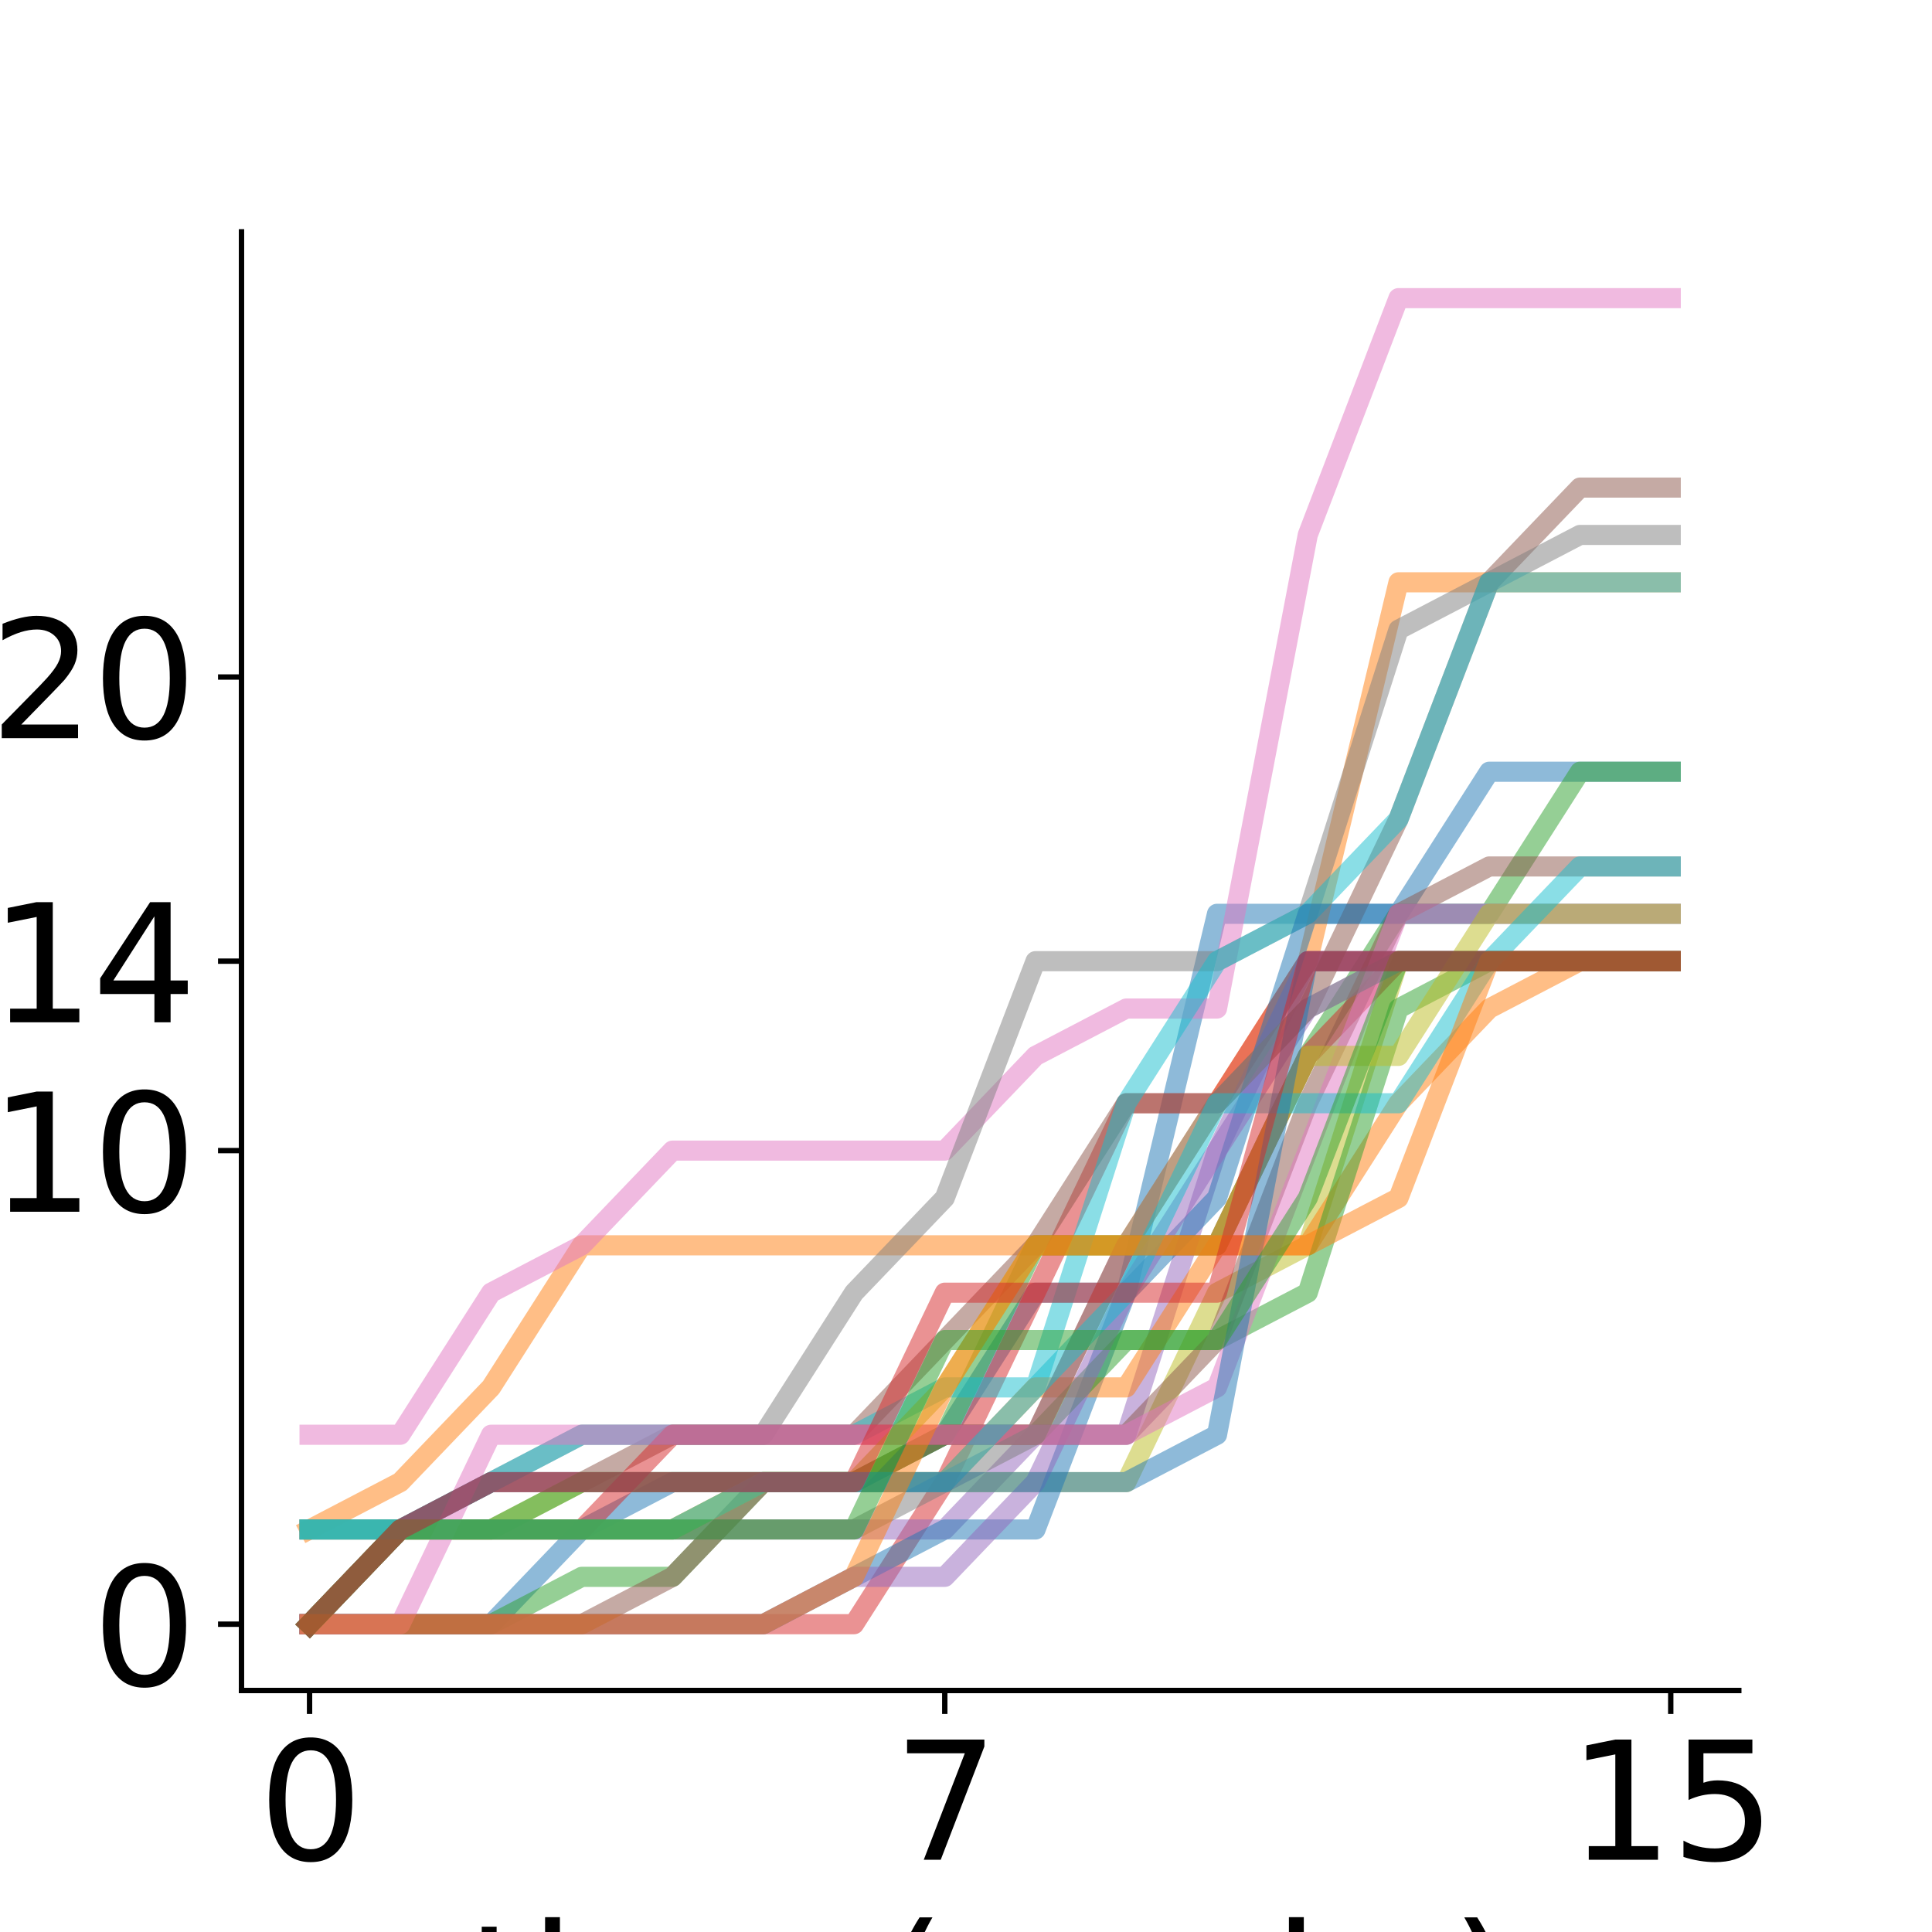 <?xml version="1.0" encoding="utf-8" standalone="no"?>
<!DOCTYPE svg PUBLIC "-//W3C//DTD SVG 1.1//EN"
  "http://www.w3.org/Graphics/SVG/1.1/DTD/svg11.dtd">
<svg xmlns:xlink="http://www.w3.org/1999/xlink" width="288pt" height="288pt" viewBox="0 0 288 288" xmlns="http://www.w3.org/2000/svg" version="1.1">
 <defs>
  <style type="text/css">*{stroke-linejoin: round; stroke-linecap: butt}</style>
 </defs>
 <g id="figure_1">
  <g id="patch_1">
   <path d="M 0 288 
L 288 288 
L 288 0 
L 0 0 
z
" style="fill: #ffffff"/>
  </g>
  <g id="axes_1">
   <g id="patch_2">
    <path d="M 36 252 
L 259.2 252 
L 259.2 34.56 
L 36 34.56 
z
" style="fill: #ffffff"/>
   </g>
   <g id="matplotlib.axis_1">
    <g id="xtick_1">
     <g id="line2d_1">
      <defs>
       <path id="me2fc2c958a" d="M 0 0 
L 0 3.5 
" style="stroke: #000000; stroke-width: 0.8"/>
      </defs>
      <g>
       <use xlink:href="#me2fc2c958a" x="46.145" y="252" style="stroke: #000000; stroke-width: 0.8"/>
      </g>
     </g>
     <g id="text_1">
      <!-- 0 -->
      <g transform="translate(38.51 277.236) scale(0.24 -0.24)">
       <defs>
        <path id="DejaVuSans-30" d="M 2034 4250 
Q 1547 4250 1301 3770 
Q 1056 3291 1056 2328 
Q 1056 1369 1301 889 
Q 1547 409 2034 409 
Q 2525 409 2770 889 
Q 3016 1369 3016 2328 
Q 3016 3291 2770 3770 
Q 2525 4250 2034 4250 
z
M 2034 4750 
Q 2819 4750 3233 4129 
Q 3647 3509 3647 2328 
Q 3647 1150 3233 529 
Q 2819 -91 2034 -91 
Q 1250 -91 836 529 
Q 422 1150 422 2328 
Q 422 3509 836 4129 
Q 1250 4750 2034 4750 
z
" transform="scale(0.016)"/>
       </defs>
       <use xlink:href="#DejaVuSans-30"/>
      </g>
     </g>
    </g>
    <g id="xtick_2">
     <g id="line2d_2">
      <g>
       <use xlink:href="#me2fc2c958a" x="140.836" y="252" style="stroke: #000000; stroke-width: 0.8"/>
      </g>
     </g>
     <g id="text_2">
      <!-- 7 -->
      <g transform="translate(133.201 277.236) scale(0.24 -0.24)">
       <defs>
        <path id="DejaVuSans-37" d="M 525 4666 
L 3525 4666 
L 3525 4397 
L 1831 0 
L 1172 0 
L 2766 4134 
L 525 4134 
L 525 4666 
z
" transform="scale(0.016)"/>
       </defs>
       <use xlink:href="#DejaVuSans-37"/>
      </g>
     </g>
    </g>
    <g id="xtick_3">
     <g id="line2d_3">
      <g>
       <use xlink:href="#me2fc2c958a" x="249.055" y="252" style="stroke: #000000; stroke-width: 0.8"/>
      </g>
     </g>
     <g id="text_3">
      <!-- 15 -->
      <g transform="translate(233.785 277.236) scale(0.24 -0.24)">
       <defs>
        <path id="DejaVuSans-31" d="M 794 531 
L 1825 531 
L 1825 4091 
L 703 3866 
L 703 4441 
L 1819 4666 
L 2450 4666 
L 2450 531 
L 3481 531 
L 3481 0 
L 794 0 
L 794 531 
z
" transform="scale(0.016)"/>
        <path id="DejaVuSans-35" d="M 691 4666 
L 3169 4666 
L 3169 4134 
L 1269 4134 
L 1269 2991 
Q 1406 3038 1543 3061 
Q 1681 3084 1819 3084 
Q 2600 3084 3056 2656 
Q 3513 2228 3513 1497 
Q 3513 744 3044 326 
Q 2575 -91 1722 -91 
Q 1428 -91 1123 -41 
Q 819 9 494 109 
L 494 744 
Q 775 591 1075 516 
Q 1375 441 1709 441 
Q 2250 441 2565 725 
Q 2881 1009 2881 1497 
Q 2881 1984 2565 2268 
Q 2250 2553 1709 2553 
Q 1456 2553 1204 2497 
Q 953 2441 691 2322 
L 691 4666 
z
" transform="scale(0.016)"/>
       </defs>
       <use xlink:href="#DejaVuSans-31"/>
       <use xlink:href="#DejaVuSans-35" x="63.623"/>
      </g>
     </g>
    </g>
    <g id="text_4">
     <!-- time (weeks) -->
     <g transform="translate(69.531 304.464) scale(0.24 -0.24)">
      <defs>
       <path id="DejaVuSans-74" d="M 1172 4494 
L 1172 3500 
L 2356 3500 
L 2356 3053 
L 1172 3053 
L 1172 1153 
Q 1172 725 1289 603 
Q 1406 481 1766 481 
L 2356 481 
L 2356 0 
L 1766 0 
Q 1100 0 847 248 
Q 594 497 594 1153 
L 594 3053 
L 172 3053 
L 172 3500 
L 594 3500 
L 594 4494 
L 1172 4494 
z
" transform="scale(0.016)"/>
       <path id="DejaVuSans-69" d="M 603 3500 
L 1178 3500 
L 1178 0 
L 603 0 
L 603 3500 
z
M 603 4863 
L 1178 4863 
L 1178 4134 
L 603 4134 
L 603 4863 
z
" transform="scale(0.016)"/>
       <path id="DejaVuSans-6d" d="M 3328 2828 
Q 3544 3216 3844 3400 
Q 4144 3584 4550 3584 
Q 5097 3584 5394 3201 
Q 5691 2819 5691 2113 
L 5691 0 
L 5113 0 
L 5113 2094 
Q 5113 2597 4934 2840 
Q 4756 3084 4391 3084 
Q 3944 3084 3684 2787 
Q 3425 2491 3425 1978 
L 3425 0 
L 2847 0 
L 2847 2094 
Q 2847 2600 2669 2842 
Q 2491 3084 2119 3084 
Q 1678 3084 1418 2786 
Q 1159 2488 1159 1978 
L 1159 0 
L 581 0 
L 581 3500 
L 1159 3500 
L 1159 2956 
Q 1356 3278 1631 3431 
Q 1906 3584 2284 3584 
Q 2666 3584 2933 3390 
Q 3200 3197 3328 2828 
z
" transform="scale(0.016)"/>
       <path id="DejaVuSans-65" d="M 3597 1894 
L 3597 1613 
L 953 1613 
Q 991 1019 1311 708 
Q 1631 397 2203 397 
Q 2534 397 2845 478 
Q 3156 559 3463 722 
L 3463 178 
Q 3153 47 2828 -22 
Q 2503 -91 2169 -91 
Q 1331 -91 842 396 
Q 353 884 353 1716 
Q 353 2575 817 3079 
Q 1281 3584 2069 3584 
Q 2775 3584 3186 3129 
Q 3597 2675 3597 1894 
z
M 3022 2063 
Q 3016 2534 2758 2815 
Q 2500 3097 2075 3097 
Q 1594 3097 1305 2825 
Q 1016 2553 972 2059 
L 3022 2063 
z
" transform="scale(0.016)"/>
       <path id="DejaVuSans-20" transform="scale(0.016)"/>
       <path id="DejaVuSans-28" d="M 1984 4856 
Q 1566 4138 1362 3434 
Q 1159 2731 1159 2009 
Q 1159 1288 1364 580 
Q 1569 -128 1984 -844 
L 1484 -844 
Q 1016 -109 783 600 
Q 550 1309 550 2009 
Q 550 2706 781 3412 
Q 1013 4119 1484 4856 
L 1984 4856 
z
" transform="scale(0.016)"/>
       <path id="DejaVuSans-77" d="M 269 3500 
L 844 3500 
L 1563 769 
L 2278 3500 
L 2956 3500 
L 3675 769 
L 4391 3500 
L 4966 3500 
L 4050 0 
L 3372 0 
L 2619 2869 
L 1863 0 
L 1184 0 
L 269 3500 
z
" transform="scale(0.016)"/>
       <path id="DejaVuSans-6b" d="M 581 4863 
L 1159 4863 
L 1159 1991 
L 2875 3500 
L 3609 3500 
L 1753 1863 
L 3688 0 
L 2938 0 
L 1159 1709 
L 1159 0 
L 581 0 
L 581 4863 
z
" transform="scale(0.016)"/>
       <path id="DejaVuSans-73" d="M 2834 3397 
L 2834 2853 
Q 2591 2978 2328 3040 
Q 2066 3103 1784 3103 
Q 1356 3103 1142 2972 
Q 928 2841 928 2578 
Q 928 2378 1081 2264 
Q 1234 2150 1697 2047 
L 1894 2003 
Q 2506 1872 2764 1633 
Q 3022 1394 3022 966 
Q 3022 478 2636 193 
Q 2250 -91 1575 -91 
Q 1294 -91 989 -36 
Q 684 19 347 128 
L 347 722 
Q 666 556 975 473 
Q 1284 391 1588 391 
Q 1994 391 2212 530 
Q 2431 669 2431 922 
Q 2431 1156 2273 1281 
Q 2116 1406 1581 1522 
L 1381 1569 
Q 847 1681 609 1914 
Q 372 2147 372 2553 
Q 372 3047 722 3315 
Q 1072 3584 1716 3584 
Q 2034 3584 2315 3537 
Q 2597 3491 2834 3397 
z
" transform="scale(0.016)"/>
       <path id="DejaVuSans-29" d="M 513 4856 
L 1013 4856 
Q 1481 4119 1714 3412 
Q 1947 2706 1947 2009 
Q 1947 1309 1714 600 
Q 1481 -109 1013 -844 
L 513 -844 
Q 928 -128 1133 580 
Q 1338 1288 1338 2009 
Q 1338 2731 1133 3434 
Q 928 4138 513 4856 
z
" transform="scale(0.016)"/>
      </defs>
      <use xlink:href="#DejaVuSans-74"/>
      <use xlink:href="#DejaVuSans-69" x="39.209"/>
      <use xlink:href="#DejaVuSans-6d" x="66.992"/>
      <use xlink:href="#DejaVuSans-65" x="164.404"/>
      <use xlink:href="#DejaVuSans-20" x="225.928"/>
      <use xlink:href="#DejaVuSans-28" x="257.715"/>
      <use xlink:href="#DejaVuSans-77" x="296.729"/>
      <use xlink:href="#DejaVuSans-65" x="378.516"/>
      <use xlink:href="#DejaVuSans-65" x="440.039"/>
      <use xlink:href="#DejaVuSans-6b" x="501.562"/>
      <use xlink:href="#DejaVuSans-73" x="559.473"/>
      <use xlink:href="#DejaVuSans-29" x="611.572"/>
     </g>
    </g>
   </g>
   <g id="matplotlib.axis_2">
    <g id="ytick_1">
     <g id="line2d_4">
      <defs>
       <path id="m3c4f16cdb2" d="M 0 0 
L -3.5 0 
" style="stroke: #000000; stroke-width: 0.8"/>
      </defs>
      <g>
       <use xlink:href="#m3c4f16cdb2" x="36" y="242.116" style="stroke: #000000; stroke-width: 0.8"/>
      </g>
     </g>
     <g id="text_5">
      <!-- 0 -->
      <g transform="translate(13.73 251.234) scale(0.24 -0.24)">
       <use xlink:href="#DejaVuSans-30"/>
      </g>
     </g>
    </g>
    <g id="ytick_2">
     <g id="line2d_5">
      <g>
       <use xlink:href="#m3c4f16cdb2" x="36" y="171.519" style="stroke: #000000; stroke-width: 0.8"/>
      </g>
     </g>
     <g id="text_6">
      <!-- 10 -->
      <g transform="translate(-1.54 180.637) scale(0.24 -0.24)">
       <use xlink:href="#DejaVuSans-31"/>
       <use xlink:href="#DejaVuSans-30" x="63.623"/>
      </g>
     </g>
    </g>
    <g id="ytick_3">
     <g id="line2d_6">
      <g>
       <use xlink:href="#m3c4f16cdb2" x="36" y="100.922" style="stroke: #000000; stroke-width: 0.8"/>
      </g>
     </g>
     <g id="text_7">
      <!-- 20 -->
      <g transform="translate(-1.54 110.04) scale(0.24 -0.24)">
       <defs>
        <path id="DejaVuSans-32" d="M 1228 531 
L 3431 531 
L 3431 0 
L 469 0 
L 469 531 
Q 828 903 1448 1529 
Q 2069 2156 2228 2338 
Q 2531 2678 2651 2914 
Q 2772 3150 2772 3378 
Q 2772 3750 2511 3984 
Q 2250 4219 1831 4219 
Q 1534 4219 1204 4116 
Q 875 4013 500 3803 
L 500 4441 
Q 881 4594 1212 4672 
Q 1544 4750 1819 4750 
Q 2544 4750 2975 4387 
Q 3406 4025 3406 3419 
Q 3406 3131 3298 2873 
Q 3191 2616 2906 2266 
Q 2828 2175 2409 1742 
Q 1991 1309 1228 531 
z
" transform="scale(0.016)"/>
       </defs>
       <use xlink:href="#DejaVuSans-32"/>
       <use xlink:href="#DejaVuSans-30" x="63.623"/>
      </g>
     </g>
    </g>
    <g id="ytick_4">
     <g id="line2d_7">
      <g>
       <use xlink:href="#m3c4f16cdb2" x="36" y="143.28" style="stroke: #000000; stroke-width: 0.8"/>
      </g>
     </g>
     <g id="text_8">
      <!-- 14 -->
      <g transform="translate(-1.54 152.398) scale(0.24 -0.24)">
       <defs>
        <path id="DejaVuSans-34" d="M 2419 4116 
L 825 1625 
L 2419 1625 
L 2419 4116 
z
M 2253 4666 
L 3047 4666 
L 3047 1625 
L 3713 1625 
L 3713 1100 
L 3047 1100 
L 3047 0 
L 2419 0 
L 2419 1100 
L 313 1100 
L 313 1709 
L 2253 4666 
z
" transform="scale(0.016)"/>
       </defs>
       <use xlink:href="#DejaVuSans-31"/>
       <use xlink:href="#DejaVuSans-34" x="63.623"/>
      </g>
     </g>
    </g>
    <g id="text_9">
     <!-- research units  -->
     <g transform="translate(-37.406 232.309) rotate(-90) scale(0.24 -0.24)">
      <defs>
       <path id="DejaVuSans-72" d="M 2631 2963 
Q 2534 3019 2420 3045 
Q 2306 3072 2169 3072 
Q 1681 3072 1420 2755 
Q 1159 2438 1159 1844 
L 1159 0 
L 581 0 
L 581 3500 
L 1159 3500 
L 1159 2956 
Q 1341 3275 1631 3429 
Q 1922 3584 2338 3584 
Q 2397 3584 2469 3576 
Q 2541 3569 2628 3553 
L 2631 2963 
z
" transform="scale(0.016)"/>
       <path id="DejaVuSans-61" d="M 2194 1759 
Q 1497 1759 1228 1600 
Q 959 1441 959 1056 
Q 959 750 1161 570 
Q 1363 391 1709 391 
Q 2188 391 2477 730 
Q 2766 1069 2766 1631 
L 2766 1759 
L 2194 1759 
z
M 3341 1997 
L 3341 0 
L 2766 0 
L 2766 531 
Q 2569 213 2275 61 
Q 1981 -91 1556 -91 
Q 1019 -91 701 211 
Q 384 513 384 1019 
Q 384 1609 779 1909 
Q 1175 2209 1959 2209 
L 2766 2209 
L 2766 2266 
Q 2766 2663 2505 2880 
Q 2244 3097 1772 3097 
Q 1472 3097 1187 3025 
Q 903 2953 641 2809 
L 641 3341 
Q 956 3463 1253 3523 
Q 1550 3584 1831 3584 
Q 2591 3584 2966 3190 
Q 3341 2797 3341 1997 
z
" transform="scale(0.016)"/>
       <path id="DejaVuSans-63" d="M 3122 3366 
L 3122 2828 
Q 2878 2963 2633 3030 
Q 2388 3097 2138 3097 
Q 1578 3097 1268 2742 
Q 959 2388 959 1747 
Q 959 1106 1268 751 
Q 1578 397 2138 397 
Q 2388 397 2633 464 
Q 2878 531 3122 666 
L 3122 134 
Q 2881 22 2623 -34 
Q 2366 -91 2075 -91 
Q 1284 -91 818 406 
Q 353 903 353 1747 
Q 353 2603 823 3093 
Q 1294 3584 2113 3584 
Q 2378 3584 2631 3529 
Q 2884 3475 3122 3366 
z
" transform="scale(0.016)"/>
       <path id="DejaVuSans-68" d="M 3513 2113 
L 3513 0 
L 2938 0 
L 2938 2094 
Q 2938 2591 2744 2837 
Q 2550 3084 2163 3084 
Q 1697 3084 1428 2787 
Q 1159 2491 1159 1978 
L 1159 0 
L 581 0 
L 581 4863 
L 1159 4863 
L 1159 2956 
Q 1366 3272 1645 3428 
Q 1925 3584 2291 3584 
Q 2894 3584 3203 3211 
Q 3513 2838 3513 2113 
z
" transform="scale(0.016)"/>
       <path id="DejaVuSans-75" d="M 544 1381 
L 544 3500 
L 1119 3500 
L 1119 1403 
Q 1119 906 1312 657 
Q 1506 409 1894 409 
Q 2359 409 2629 706 
Q 2900 1003 2900 1516 
L 2900 3500 
L 3475 3500 
L 3475 0 
L 2900 0 
L 2900 538 
Q 2691 219 2414 64 
Q 2138 -91 1772 -91 
Q 1169 -91 856 284 
Q 544 659 544 1381 
z
M 1991 3584 
L 1991 3584 
z
" transform="scale(0.016)"/>
       <path id="DejaVuSans-6e" d="M 3513 2113 
L 3513 0 
L 2938 0 
L 2938 2094 
Q 2938 2591 2744 2837 
Q 2550 3084 2163 3084 
Q 1697 3084 1428 2787 
Q 1159 2491 1159 1978 
L 1159 0 
L 581 0 
L 581 3500 
L 1159 3500 
L 1159 2956 
Q 1366 3272 1645 3428 
Q 1925 3584 2291 3584 
Q 2894 3584 3203 3211 
Q 3513 2838 3513 2113 
z
" transform="scale(0.016)"/>
      </defs>
      <use xlink:href="#DejaVuSans-72"/>
      <use xlink:href="#DejaVuSans-65" x="38.863"/>
      <use xlink:href="#DejaVuSans-73" x="100.387"/>
      <use xlink:href="#DejaVuSans-65" x="152.486"/>
      <use xlink:href="#DejaVuSans-61" x="214.01"/>
      <use xlink:href="#DejaVuSans-72" x="275.289"/>
      <use xlink:href="#DejaVuSans-63" x="314.152"/>
      <use xlink:href="#DejaVuSans-68" x="369.133"/>
      <use xlink:href="#DejaVuSans-20" x="432.512"/>
      <use xlink:href="#DejaVuSans-75" x="464.299"/>
      <use xlink:href="#DejaVuSans-6e" x="527.678"/>
      <use xlink:href="#DejaVuSans-69" x="591.057"/>
      <use xlink:href="#DejaVuSans-74" x="618.84"/>
      <use xlink:href="#DejaVuSans-73" x="658.049"/>
      <use xlink:href="#DejaVuSans-20" x="710.148"/>
     </g>
     <!--  completed -->
     <g transform="translate(-10.531 210.765) rotate(-90) scale(0.24 -0.24)">
      <defs>
       <path id="DejaVuSans-6f" d="M 1959 3097 
Q 1497 3097 1228 2736 
Q 959 2375 959 1747 
Q 959 1119 1226 758 
Q 1494 397 1959 397 
Q 2419 397 2687 759 
Q 2956 1122 2956 1747 
Q 2956 2369 2687 2733 
Q 2419 3097 1959 3097 
z
M 1959 3584 
Q 2709 3584 3137 3096 
Q 3566 2609 3566 1747 
Q 3566 888 3137 398 
Q 2709 -91 1959 -91 
Q 1206 -91 779 398 
Q 353 888 353 1747 
Q 353 2609 779 3096 
Q 1206 3584 1959 3584 
z
" transform="scale(0.016)"/>
       <path id="DejaVuSans-70" d="M 1159 525 
L 1159 -1331 
L 581 -1331 
L 581 3500 
L 1159 3500 
L 1159 2969 
Q 1341 3281 1617 3432 
Q 1894 3584 2278 3584 
Q 2916 3584 3314 3078 
Q 3713 2572 3713 1747 
Q 3713 922 3314 415 
Q 2916 -91 2278 -91 
Q 1894 -91 1617 61 
Q 1341 213 1159 525 
z
M 3116 1747 
Q 3116 2381 2855 2742 
Q 2594 3103 2138 3103 
Q 1681 3103 1420 2742 
Q 1159 2381 1159 1747 
Q 1159 1113 1420 752 
Q 1681 391 2138 391 
Q 2594 391 2855 752 
Q 3116 1113 3116 1747 
z
" transform="scale(0.016)"/>
       <path id="DejaVuSans-6c" d="M 603 4863 
L 1178 4863 
L 1178 0 
L 603 0 
L 603 4863 
z
" transform="scale(0.016)"/>
       <path id="DejaVuSans-64" d="M 2906 2969 
L 2906 4863 
L 3481 4863 
L 3481 0 
L 2906 0 
L 2906 525 
Q 2725 213 2448 61 
Q 2172 -91 1784 -91 
Q 1150 -91 751 415 
Q 353 922 353 1747 
Q 353 2572 751 3078 
Q 1150 3584 1784 3584 
Q 2172 3584 2448 3432 
Q 2725 3281 2906 2969 
z
M 947 1747 
Q 947 1113 1208 752 
Q 1469 391 1925 391 
Q 2381 391 2643 752 
Q 2906 1113 2906 1747 
Q 2906 2381 2643 2742 
Q 2381 3103 1925 3103 
Q 1469 3103 1208 2742 
Q 947 2381 947 1747 
z
" transform="scale(0.016)"/>
      </defs>
      <use xlink:href="#DejaVuSans-20"/>
      <use xlink:href="#DejaVuSans-63" x="31.787"/>
      <use xlink:href="#DejaVuSans-6f" x="86.768"/>
      <use xlink:href="#DejaVuSans-6d" x="147.949"/>
      <use xlink:href="#DejaVuSans-70" x="245.361"/>
      <use xlink:href="#DejaVuSans-6c" x="308.838"/>
      <use xlink:href="#DejaVuSans-65" x="336.621"/>
      <use xlink:href="#DejaVuSans-74" x="398.145"/>
      <use xlink:href="#DejaVuSans-65" x="437.354"/>
      <use xlink:href="#DejaVuSans-64" x="498.877"/>
     </g>
    </g>
   </g>
   <g id="line2d_8">
    <path d="M 46.145 242.116 
L 59.673 242.116 
L 73.2 242.116 
L 86.727 227.997 
L 100.255 220.937 
L 113.782 220.937 
L 127.309 220.937 
L 140.836 213.877 
L 154.364 192.698 
L 167.891 192.698 
L 181.418 136.22 
L 194.945 136.22 
L 208.473 136.22 
L 222 115.041 
L 235.527 115.041 
L 249.055 115.041 
" clip-path="url(#p5a8e2c2d69)" style="fill: none; stroke: #1f77b4; stroke-opacity: 0.5; stroke-width: 3; stroke-linecap: square"/>
   </g>
   <g id="line2d_9">
    <path d="M 46.145 227.997 
L 59.673 220.937 
L 73.2 206.818 
L 86.727 185.638 
L 100.255 185.638 
L 113.782 185.638 
L 127.309 185.638 
L 140.836 185.638 
L 154.364 185.638 
L 167.891 185.638 
L 181.418 164.459 
L 194.945 143.28 
L 208.473 86.802 
L 222 86.802 
L 235.527 86.802 
L 249.055 86.802 
" clip-path="url(#p5a8e2c2d69)" style="fill: none; stroke: #ff7f0e; stroke-opacity: 0.5; stroke-width: 3; stroke-linecap: square"/>
   </g>
   <g id="line2d_10">
    <path d="M 46.145 242.116 
L 59.673 242.116 
L 73.2 242.116 
L 86.727 235.057 
L 100.255 235.057 
L 113.782 220.937 
L 127.309 220.937 
L 140.836 213.877 
L 154.364 185.638 
L 167.891 185.638 
L 181.418 185.638 
L 194.945 157.399 
L 208.473 136.22 
L 222 136.22 
L 235.527 115.041 
L 249.055 115.041 
" clip-path="url(#p5a8e2c2d69)" style="fill: none; stroke: #2ca02c; stroke-opacity: 0.5; stroke-width: 3; stroke-linecap: square"/>
   </g>
   <g id="line2d_11">
    <path d="M 46.145 242.116 
L 59.673 242.116 
L 73.2 242.116 
L 86.727 242.116 
L 100.255 242.116 
L 113.782 242.116 
L 127.309 242.116 
L 140.836 220.937 
L 154.364 192.698 
L 167.891 164.459 
L 181.418 164.459 
L 194.945 143.28 
L 208.473 143.28 
L 222 143.28 
L 235.527 143.28 
L 249.055 143.28 
" clip-path="url(#p5a8e2c2d69)" style="fill: none; stroke: #d62728; stroke-opacity: 0.5; stroke-width: 3; stroke-linecap: square"/>
   </g>
   <g id="line2d_12">
    <path d="M 46.145 227.997 
L 59.673 227.997 
L 73.2 227.997 
L 86.727 227.997 
L 100.255 227.997 
L 113.782 227.997 
L 127.309 227.997 
L 140.836 227.997 
L 154.364 213.877 
L 167.891 213.877 
L 181.418 171.519 
L 194.945 143.28 
L 208.473 143.28 
L 222 143.28 
L 235.527 143.28 
L 249.055 143.28 
" clip-path="url(#p5a8e2c2d69)" style="fill: none; stroke: #9467bd; stroke-opacity: 0.5; stroke-width: 3; stroke-linecap: square"/>
   </g>
   <g id="line2d_13">
    <path d="M 46.145 227.997 
L 59.673 227.997 
L 73.2 220.937 
L 86.727 220.937 
L 100.255 213.877 
L 113.782 213.877 
L 127.309 213.877 
L 140.836 199.758 
L 154.364 185.638 
L 167.891 164.459 
L 181.418 164.459 
L 194.945 150.34 
L 208.473 122.101 
L 222 86.802 
L 235.527 72.683 
L 249.055 72.683 
" clip-path="url(#p5a8e2c2d69)" style="fill: none; stroke: #8c564b; stroke-opacity: 0.5; stroke-width: 3; stroke-linecap: square"/>
   </g>
   <g id="line2d_14">
    <path d="M 46.145 213.877 
L 59.673 213.877 
L 73.2 192.698 
L 86.727 185.638 
L 100.255 171.519 
L 113.782 171.519 
L 127.309 171.519 
L 140.836 171.519 
L 154.364 157.399 
L 167.891 150.34 
L 181.418 150.34 
L 194.945 79.742 
L 208.473 44.444 
L 222 44.444 
L 235.527 44.444 
L 249.055 44.444 
" clip-path="url(#p5a8e2c2d69)" style="fill: none; stroke: #e377c2; stroke-opacity: 0.5; stroke-width: 3; stroke-linecap: square"/>
   </g>
   <g id="line2d_15">
    <path d="M 46.145 227.997 
L 59.673 227.997 
L 73.2 220.937 
L 86.727 213.877 
L 100.255 213.877 
L 113.782 213.877 
L 127.309 192.698 
L 140.836 178.579 
L 154.364 143.28 
L 167.891 143.28 
L 181.418 143.28 
L 194.945 136.22 
L 208.473 93.862 
L 222 86.802 
L 235.527 79.742 
L 249.055 79.742 
" clip-path="url(#p5a8e2c2d69)" style="fill: none; stroke: #7f7f7f; stroke-opacity: 0.5; stroke-width: 3; stroke-linecap: square"/>
   </g>
   <g id="line2d_16">
    <path d="M 46.145 227.997 
L 59.673 227.997 
L 73.2 227.997 
L 86.727 220.937 
L 100.255 220.937 
L 113.782 220.937 
L 127.309 220.937 
L 140.836 220.937 
L 154.364 220.937 
L 167.891 220.937 
L 181.418 192.698 
L 194.945 185.638 
L 208.473 143.28 
L 222 143.28 
L 235.527 143.28 
L 249.055 143.28 
" clip-path="url(#p5a8e2c2d69)" style="fill: none; stroke: #bcbd22; stroke-opacity: 0.5; stroke-width: 3; stroke-linecap: square"/>
   </g>
   <g id="line2d_17">
    <path d="M 46.145 227.997 
L 59.673 227.997 
L 73.2 220.937 
L 86.727 213.877 
L 100.255 213.877 
L 113.782 213.877 
L 127.309 213.877 
L 140.836 206.818 
L 154.364 206.818 
L 167.891 164.459 
L 181.418 143.28 
L 194.945 136.22 
L 208.473 122.101 
L 222 86.802 
L 235.527 86.802 
L 249.055 86.802 
" clip-path="url(#p5a8e2c2d69)" style="fill: none; stroke: #17becf; stroke-opacity: 0.5; stroke-width: 3; stroke-linecap: square"/>
   </g>
   <g id="line2d_18">
    <path d="M 46.145 242.116 
L 59.673 242.116 
L 73.2 242.116 
L 86.727 242.116 
L 100.255 242.116 
L 113.782 242.116 
L 127.309 235.057 
L 140.836 227.997 
L 154.364 227.997 
L 167.891 192.698 
L 181.418 178.579 
L 194.945 136.22 
L 208.473 136.22 
L 222 136.22 
L 235.527 136.22 
L 249.055 136.22 
" clip-path="url(#p5a8e2c2d69)" style="fill: none; stroke: #1f77b4; stroke-opacity: 0.5; stroke-width: 3; stroke-linecap: square"/>
   </g>
   <g id="line2d_19">
    <path d="M 46.145 242.116 
L 59.673 227.997 
L 73.2 227.997 
L 86.727 227.997 
L 100.255 227.997 
L 113.782 220.937 
L 127.309 220.937 
L 140.836 220.937 
L 154.364 206.818 
L 167.891 206.818 
L 181.418 185.638 
L 194.945 185.638 
L 208.473 164.459 
L 222 150.34 
L 235.527 143.28 
L 249.055 143.28 
" clip-path="url(#p5a8e2c2d69)" style="fill: none; stroke: #ff7f0e; stroke-opacity: 0.5; stroke-width: 3; stroke-linecap: square"/>
   </g>
   <g id="line2d_20">
    <path d="M 46.145 242.116 
L 59.673 227.997 
L 73.2 227.997 
L 86.727 220.937 
L 100.255 220.937 
L 113.782 220.937 
L 127.309 220.937 
L 140.836 213.877 
L 154.364 213.877 
L 167.891 199.758 
L 181.418 199.758 
L 194.945 192.698 
L 208.473 150.34 
L 222 143.28 
L 235.527 143.28 
L 249.055 143.28 
" clip-path="url(#p5a8e2c2d69)" style="fill: none; stroke: #2ca02c; stroke-opacity: 0.5; stroke-width: 3; stroke-linecap: square"/>
   </g>
   <g id="line2d_21">
    <path d="M 46.145 242.116 
L 59.673 227.997 
L 73.2 227.997 
L 86.727 227.997 
L 100.255 213.877 
L 113.782 213.877 
L 127.309 213.877 
L 140.836 213.877 
L 154.364 213.877 
L 167.891 185.638 
L 181.418 185.638 
L 194.945 157.399 
L 208.473 143.28 
L 222 143.28 
L 235.527 143.28 
L 249.055 143.28 
" clip-path="url(#p5a8e2c2d69)" style="fill: none; stroke: #d62728; stroke-opacity: 0.5; stroke-width: 3; stroke-linecap: square"/>
   </g>
   <g id="line2d_22">
    <path d="M 46.145 242.116 
L 59.673 242.116 
L 73.2 242.116 
L 86.727 242.116 
L 100.255 242.116 
L 113.782 242.116 
L 127.309 235.057 
L 140.836 235.057 
L 154.364 220.937 
L 167.891 192.698 
L 181.418 171.519 
L 194.945 150.34 
L 208.473 143.28 
L 222 143.28 
L 235.527 143.28 
L 249.055 143.28 
" clip-path="url(#p5a8e2c2d69)" style="fill: none; stroke: #9467bd; stroke-opacity: 0.5; stroke-width: 3; stroke-linecap: square"/>
   </g>
   <g id="line2d_23">
    <path d="M 46.145 242.116 
L 59.673 242.116 
L 73.2 242.116 
L 86.727 242.116 
L 100.255 235.057 
L 113.782 220.937 
L 127.309 220.937 
L 140.836 213.877 
L 154.364 213.877 
L 167.891 213.877 
L 181.418 199.758 
L 194.945 164.459 
L 208.473 136.22 
L 222 129.161 
L 235.527 129.161 
L 249.055 129.161 
" clip-path="url(#p5a8e2c2d69)" style="fill: none; stroke: #8c564b; stroke-opacity: 0.5; stroke-width: 3; stroke-linecap: square"/>
   </g>
   <g id="line2d_24">
    <path d="M 46.145 242.116 
L 59.673 242.116 
L 73.2 213.877 
L 86.727 213.877 
L 100.255 213.877 
L 113.782 213.877 
L 127.309 213.877 
L 140.836 213.877 
L 154.364 213.877 
L 167.891 213.877 
L 181.418 206.818 
L 194.945 171.519 
L 208.473 136.22 
L 222 136.22 
L 235.527 136.22 
L 249.055 136.22 
" clip-path="url(#p5a8e2c2d69)" style="fill: none; stroke: #e377c2; stroke-opacity: 0.5; stroke-width: 3; stroke-linecap: square"/>
   </g>
   <g id="line2d_25">
    <path d="M 46.145 242.116 
L 59.673 227.997 
L 73.2 227.997 
L 86.727 227.997 
L 100.255 227.997 
L 113.782 227.997 
L 127.309 227.997 
L 140.836 220.937 
L 154.364 213.877 
L 167.891 185.638 
L 181.418 164.459 
L 194.945 150.34 
L 208.473 143.28 
L 222 143.28 
L 235.527 143.28 
L 249.055 143.28 
" clip-path="url(#p5a8e2c2d69)" style="fill: none; stroke: #7f7f7f; stroke-opacity: 0.5; stroke-width: 3; stroke-linecap: square"/>
   </g>
   <g id="line2d_26">
    <path d="M 46.145 242.116 
L 59.673 227.997 
L 73.2 227.997 
L 86.727 227.997 
L 100.255 227.997 
L 113.782 220.937 
L 127.309 220.937 
L 140.836 206.818 
L 154.364 185.638 
L 167.891 185.638 
L 181.418 185.638 
L 194.945 157.399 
L 208.473 157.399 
L 222 136.22 
L 235.527 136.22 
L 249.055 136.22 
" clip-path="url(#p5a8e2c2d69)" style="fill: none; stroke: #bcbd22; stroke-opacity: 0.5; stroke-width: 3; stroke-linecap: square"/>
   </g>
   <g id="line2d_27">
    <path d="M 46.145 227.997 
L 59.673 227.997 
L 73.2 227.997 
L 86.727 227.997 
L 100.255 227.997 
L 113.782 220.937 
L 127.309 220.937 
L 140.836 220.937 
L 154.364 206.818 
L 167.891 192.698 
L 181.418 164.459 
L 194.945 164.459 
L 208.473 164.459 
L 222 143.28 
L 235.527 129.161 
L 249.055 129.161 
" clip-path="url(#p5a8e2c2d69)" style="fill: none; stroke: #17becf; stroke-opacity: 0.5; stroke-width: 3; stroke-linecap: square"/>
   </g>
   <g id="line2d_28">
    <path d="M 46.145 242.116 
L 59.673 227.997 
L 73.2 220.937 
L 86.727 220.937 
L 100.255 220.937 
L 113.782 220.937 
L 127.309 220.937 
L 140.836 220.937 
L 154.364 220.937 
L 167.891 220.937 
L 181.418 213.877 
L 194.945 143.28 
L 208.473 143.28 
L 222 143.28 
L 235.527 143.28 
L 249.055 143.28 
" clip-path="url(#p5a8e2c2d69)" style="fill: none; stroke: #1f77b4; stroke-opacity: 0.5; stroke-width: 3; stroke-linecap: square"/>
   </g>
   <g id="line2d_29">
    <path d="M 46.145 242.116 
L 59.673 242.116 
L 73.2 242.116 
L 86.727 242.116 
L 100.255 242.116 
L 113.782 242.116 
L 127.309 235.057 
L 140.836 206.818 
L 154.364 185.638 
L 167.891 185.638 
L 181.418 185.638 
L 194.945 185.638 
L 208.473 178.579 
L 222 143.28 
L 235.527 143.28 
L 249.055 143.28 
" clip-path="url(#p5a8e2c2d69)" style="fill: none; stroke: #ff7f0e; stroke-opacity: 0.5; stroke-width: 3; stroke-linecap: square"/>
   </g>
   <g id="line2d_30">
    <path d="M 46.145 242.116 
L 59.673 227.997 
L 73.2 227.997 
L 86.727 227.997 
L 100.255 227.997 
L 113.782 227.997 
L 127.309 227.997 
L 140.836 199.758 
L 154.364 199.758 
L 167.891 199.758 
L 181.418 199.758 
L 194.945 178.579 
L 208.473 143.28 
L 222 143.28 
L 235.527 143.28 
L 249.055 143.28 
" clip-path="url(#p5a8e2c2d69)" style="fill: none; stroke: #2ca02c; stroke-opacity: 0.5; stroke-width: 3; stroke-linecap: square"/>
   </g>
   <g id="line2d_31">
    <path d="M 46.145 242.116 
L 59.673 227.997 
L 73.2 220.937 
L 86.727 220.937 
L 100.255 220.937 
L 113.782 220.937 
L 127.309 220.937 
L 140.836 192.698 
L 154.364 192.698 
L 167.891 192.698 
L 181.418 192.698 
L 194.945 143.28 
L 208.473 143.28 
L 222 143.28 
L 235.527 143.28 
L 249.055 143.28 
" clip-path="url(#p5a8e2c2d69)" style="fill: none; stroke: #d62728; stroke-opacity: 0.5; stroke-width: 3; stroke-linecap: square"/>
   </g>
   <g id="patch_3">
    <path d="M 36 252 
L 36 34.56 
" style="fill: none; stroke: #000000; stroke-width: 0.8; stroke-linejoin: miter; stroke-linecap: square"/>
   </g>
   <g id="patch_4">
    <path d="M 36 252 
L 259.2 252 
" style="fill: none; stroke: #000000; stroke-width: 0.8; stroke-linejoin: miter; stroke-linecap: square"/>
   </g>
  </g>
 </g>
 <defs>
  <clipPath id="p5a8e2c2d69">
   <rect x="36" y="34.56" width="223.2" height="217.44"/>
  </clipPath>
 </defs>
</svg>
